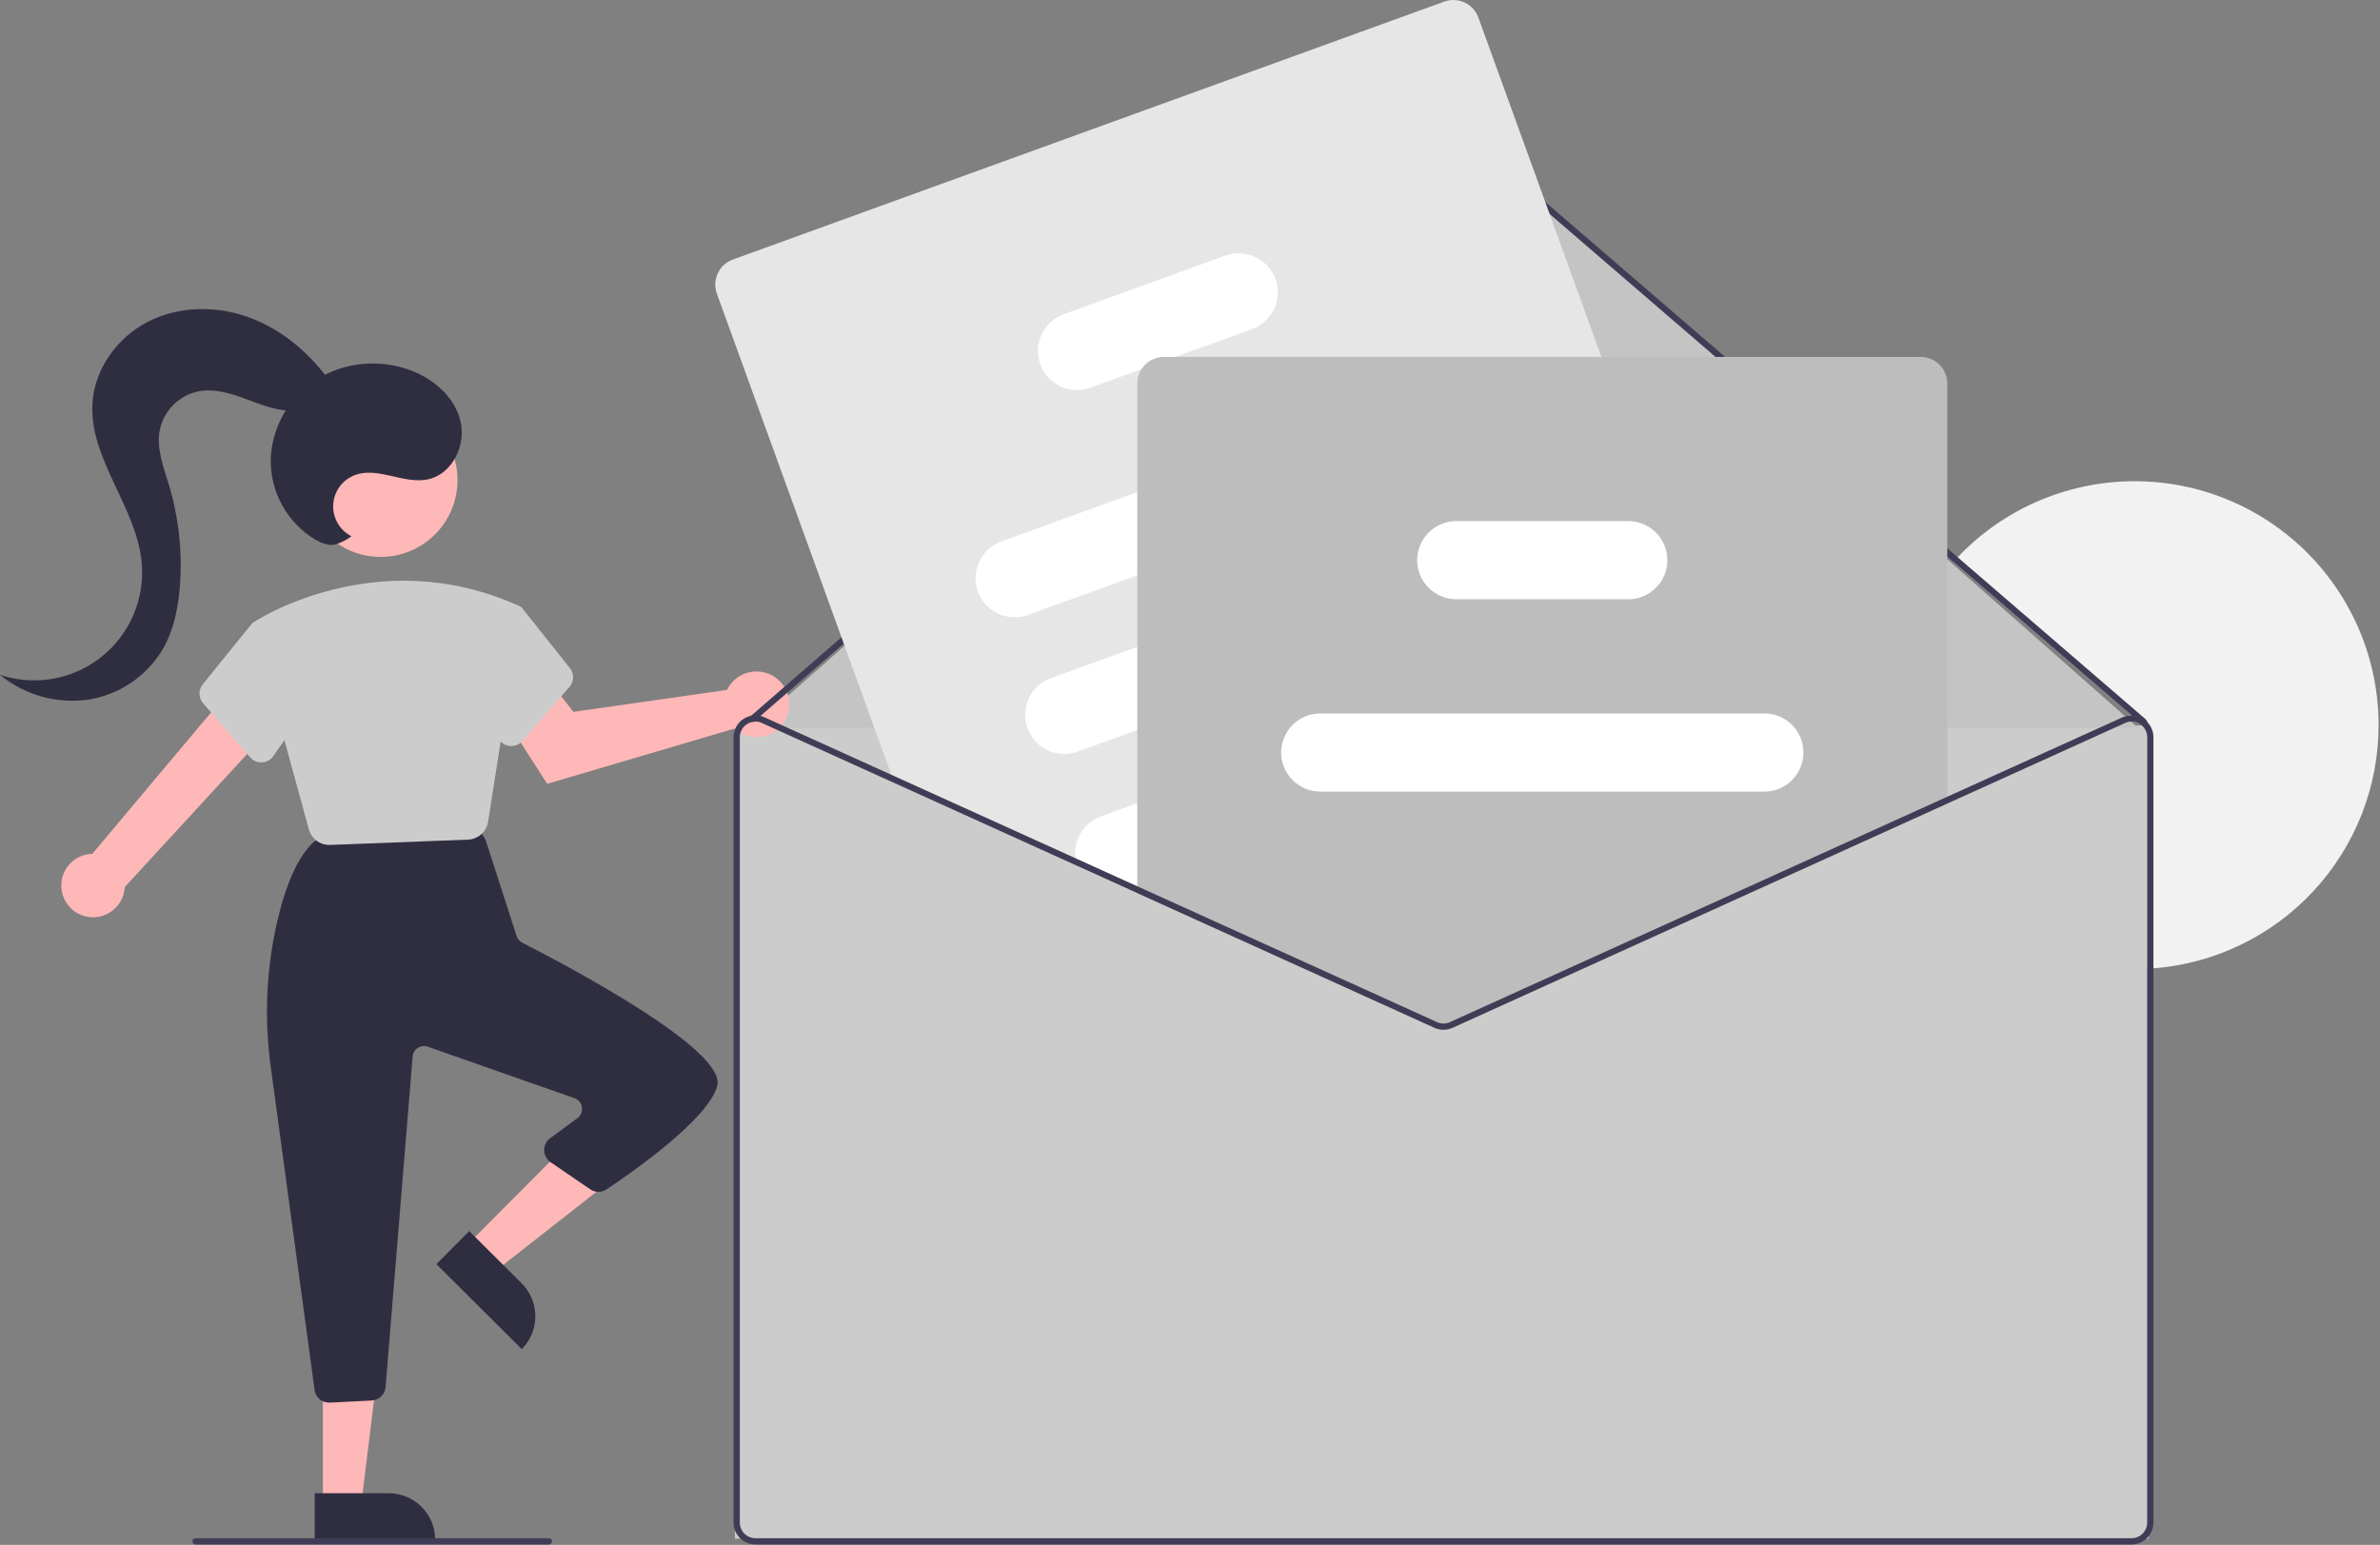 <svg width="761" height="494" viewBox="0 0 761 494" fill="none" xmlns="http://www.w3.org/2000/svg">
<rect x="0" y="0" width="761" height="494" fill="#808080" stroke="none"/>
<g clip-path="url(#clip0_2:2)">
<rect x="235" y="232" width="452" height="260" fill="#CCCCCC"/>
<path d="M462 37L683.703 232.75H240.298L462 37Z" fill="#C4C4C4"/>
<path d="M760.553 231.87C760.555 251.519 753.14 270.444 739.791 284.862C726.443 299.281 708.144 308.13 688.553 309.64C687.893 309.69 687.223 309.74 686.553 309.77V235.74C686.554 235 686.389 234.27 686.071 233.602C685.753 232.934 685.289 232.346 684.714 231.88C684.647 231.812 684.573 231.752 684.493 231.7C684.421 231.641 684.344 231.588 684.263 231.54C683.561 231.088 682.756 230.819 681.923 230.758C681.09 230.697 680.254 230.845 679.493 231.19L678.663 229.37C679.571 228.957 680.556 228.742 681.553 228.74L624.594 179.67C625.033 179.17 625.493 178.68 625.953 178.19C636.692 166.871 650.578 159.031 665.818 155.685C681.057 152.339 696.951 153.64 711.443 159.42C725.936 165.2 738.363 175.193 747.117 188.108C755.872 201.024 760.552 216.267 760.553 231.87V231.87Z" fill="#F2F2F2"/>
<path d="M19.778 285.056C19.494 283.609 19.532 282.117 19.888 280.686C20.243 279.255 20.908 277.919 21.836 276.773C22.764 275.626 23.931 274.697 25.257 274.051C26.583 273.405 28.034 273.057 29.508 273.033L74.47 219.509L85.695 233.861L39.873 283.674C39.75 286.154 38.722 288.502 36.983 290.275C35.245 292.047 32.916 293.12 30.439 293.29C27.962 293.461 25.509 292.717 23.544 291.199C21.579 289.681 20.239 287.496 19.778 285.056H19.778Z" fill="#FFB8B8"/>
<path d="M233.287 219.178C232.972 219.634 232.694 220.113 232.454 220.612L183.36 227.629L175.905 218.165L160.151 227.549L174.96 250.638L234.835 232.988C236.415 234.418 238.393 235.333 240.506 235.612C242.619 235.891 244.767 235.52 246.664 234.548C248.561 233.576 250.117 232.05 251.126 230.173C252.134 228.295 252.547 226.155 252.309 224.037C252.072 221.919 251.195 219.923 249.796 218.316C248.397 216.708 246.541 215.564 244.476 215.037C242.411 214.51 240.235 214.623 238.236 215.363C236.237 216.103 234.511 217.434 233.287 219.178Z" fill="#FFB8B8"/>
<path d="M149.426 398.009L158.114 406.659L195.614 377.267L182.792 364.5L149.426 398.009Z" fill="#FFB8B8"/>
<path d="M166.836 431.409L139.532 404.222L150.036 393.673L166.791 410.356C168.176 411.735 169.276 413.374 170.028 415.179C170.78 416.983 171.17 418.918 171.174 420.873C171.178 422.828 170.797 424.765 170.053 426.573C169.309 428.38 168.216 430.024 166.836 431.409L166.836 431.409Z" fill="#2F2E41"/>
<path d="M103.246 480.98H115.506L121.338 433.692H103.244L103.246 480.98Z" fill="#FFB8B8"/>
<path d="M139.15 492.363L100.619 492.364L100.618 477.478L124.262 477.476C126.217 477.476 128.153 477.861 129.959 478.609C131.765 479.357 133.407 480.454 134.789 481.836C136.171 483.219 137.268 484.86 138.016 486.666C138.765 488.472 139.15 490.408 139.15 492.363V492.363Z" fill="#2F2E41"/>
<path d="M100.581 444.457L86.616 341.47C84.431 325.906 85.109 310.074 88.618 294.754C91.483 282.442 95.355 273.914 100.124 269.407C100.877 268.701 101.841 268.261 102.867 268.154L148.974 263.352C149.862 263.261 150.758 263.424 151.556 263.823C152.355 264.223 153.023 264.841 153.484 265.605L155 268.131C155.184 268.438 155.332 268.764 155.442 269.105L165.19 299.325C165.336 299.781 165.57 300.204 165.881 300.569C166.191 300.934 166.571 301.234 166.999 301.451C182.347 309.287 232.202 335.739 229.349 347.151C226.668 357.874 201.569 375.261 193.941 380.334C193.164 380.853 192.249 381.127 191.315 381.12C190.38 381.113 189.47 380.825 188.701 380.294L176.038 371.63C175.419 371.207 174.911 370.642 174.556 369.982C174.201 369.323 174.009 368.588 173.996 367.839C173.983 367.09 174.149 366.349 174.481 365.677C174.813 365.005 175.301 364.423 175.904 363.979L184.637 357.544C185.171 357.15 185.588 356.618 185.842 356.005C186.097 355.392 186.179 354.721 186.081 354.064C185.983 353.408 185.707 352.79 185.284 352.279C184.861 351.767 184.306 351.381 183.68 351.161L136.781 334.705C136.255 334.52 135.693 334.458 135.139 334.525C134.584 334.591 134.053 334.784 133.585 335.088C133.117 335.392 132.725 335.799 132.439 336.278C132.153 336.757 131.98 337.296 131.935 337.852L123.288 443.539C123.192 444.673 122.69 445.733 121.873 446.524C121.056 447.315 119.98 447.784 118.845 447.843L105.465 448.513C105.384 448.517 105.303 448.519 105.222 448.519C104.087 448.523 102.989 448.113 102.134 447.365C101.28 446.617 100.727 445.583 100.581 444.457V444.457Z" fill="#2F2E41"/>
<path d="M121.726 178.085C135.291 178.085 146.287 167.088 146.287 153.524C146.287 139.959 135.291 128.963 121.726 128.963C108.162 128.963 97.165 139.959 97.165 153.524C97.165 167.088 108.162 178.085 121.726 178.085Z" fill="#FFB8B8"/>
<path d="M98.754 265.2L80.675 199.235L80.984 199.026C81.373 198.765 120.341 173.033 165.965 193.769L166.792 194.244L156.079 262.711C155.845 264.273 155.074 265.705 153.897 266.76C152.721 267.814 151.213 268.425 149.635 268.487L105.552 270.183C105.463 270.186 105.374 270.188 105.286 270.188C103.8 270.192 102.355 269.705 101.173 268.803C99.992 267.901 99.142 266.634 98.754 265.2V265.2Z" fill="#CCCCCC"/>
<path d="M79.987 242.179L64.929 224.864C64.204 224.032 63.796 222.971 63.776 221.867C63.757 220.764 64.127 219.689 64.823 218.832L80.564 199.387L92.647 202.683L99.053 225.104L87.373 241.791C86.965 242.377 86.429 242.861 85.805 243.207C85.181 243.553 84.486 243.751 83.774 243.786C83.689 243.791 83.606 243.793 83.522 243.793C82.851 243.794 82.188 243.65 81.578 243.372C80.968 243.094 80.425 242.687 79.987 242.179V242.179Z" fill="#CCCCCC"/>
<path d="M163.252 238.572C162.539 238.537 161.844 238.339 161.22 237.993C160.596 237.647 160.06 237.163 159.653 236.577L147.972 219.89L153.59 196.288L164.716 193.253L166.792 194.244L182.202 213.618C182.898 214.475 183.268 215.549 183.249 216.653C183.229 217.757 182.821 218.818 182.096 219.65L167.039 236.965C166.6 237.472 166.057 237.879 165.447 238.158C164.837 238.436 164.174 238.58 163.503 238.578C163.42 238.578 163.336 238.576 163.252 238.572Z" fill="#CCCCCC"/>
<path d="M686.553 230.84C686.563 231.089 686.477 231.332 686.313 231.52C686.141 231.722 685.896 231.847 685.631 231.867C685.367 231.888 685.105 231.803 684.904 231.63L681.553 228.74L624.594 179.67L464.834 42.02C463.922 41.24 462.762 40.812 461.562 40.814C460.362 40.816 459.203 41.247 458.294 42.03L243.154 228.94L241.214 230.62C241.139 230.686 241.055 230.74 240.964 230.78C240.804 230.851 240.628 230.879 240.453 230.86C240.204 230.834 239.972 230.716 239.804 230.53C239.717 230.432 239.65 230.317 239.608 230.193C239.565 230.069 239.547 229.938 239.556 229.807C239.564 229.676 239.598 229.548 239.656 229.43C239.714 229.312 239.795 229.207 239.893 229.12L240.163 228.88L456.984 40.52C458.258 39.426 459.88 38.823 461.56 38.819C463.239 38.815 464.865 39.412 466.143 40.5L625.953 178.19L686.203 230.11C686.309 230.201 686.394 230.313 686.454 230.439C686.515 230.564 686.548 230.701 686.553 230.84V230.84Z" fill="#3F3D56"/>
<path d="M565.084 260.37L562.453 253.13L553.393 228.13L533.873 174.3L512.053 114.13L472.703 5.6C471.931 3.484 470.351 1.76 468.31 0.806C466.269 -0.148 463.933 -0.254 461.813 0.51L234.304 83C232.186 83.772 230.462 85.352 229.508 87.393C228.554 89.435 228.448 91.771 229.214 93.89L285.004 247.75L285.953 250.38L344.513 276.92L360.973 284.38L363.643 285.59L433.334 317.18L436.033 316.2L481.743 299.63L550.694 274.63L559.984 271.26C562.102 270.489 563.828 268.91 564.784 266.869C565.739 264.828 565.847 262.491 565.084 260.37V260.37Z" fill="#E6E6E6"/>
<path d="M469.683 132.21C468.548 129.095 466.225 126.558 463.222 125.154C460.219 123.75 456.781 123.594 453.663 124.72L363.643 157.37L320.174 173.13C318.629 173.688 317.21 174.546 315.997 175.653C314.784 176.76 313.801 178.095 313.104 179.583C312.407 181.07 312.01 182.68 311.936 184.321C311.862 185.961 312.112 187.6 312.672 189.144C313.232 190.688 314.09 192.107 315.199 193.319C316.307 194.531 317.643 195.513 319.131 196.208C320.619 196.903 322.23 197.298 323.87 197.371C325.511 197.443 327.15 197.192 328.694 196.63L363.643 183.96L462.194 148.23C465.308 147.095 467.846 144.772 469.25 141.768C470.654 138.765 470.81 135.328 469.683 132.21V132.21Z" fill="white"/>
<path d="M485.533 175.93C484.399 172.815 482.075 170.278 479.072 168.874C476.069 167.47 472.631 167.314 469.514 168.44L454.264 173.97L363.643 206.83L336.024 216.84C332.909 217.972 330.371 220.295 328.968 223.297C327.565 226.299 327.411 229.736 328.54 232.851C329.669 235.967 331.989 238.507 334.99 239.913C337.991 241.319 341.427 241.477 344.544 240.35L363.643 233.42L478.044 191.94C478.304 191.85 478.553 191.74 478.803 191.63C481.708 190.356 484.02 188.025 485.269 185.109C486.519 182.194 486.613 178.913 485.533 175.93V175.93Z" fill="white"/>
<path d="M501.554 220.11C500.421 216.996 498.099 214.458 495.098 213.054C492.096 211.65 488.66 211.494 485.544 212.62L442.774 228.13L409.663 240.14L363.643 256.82L352.044 261.03C349.363 262.007 347.096 263.869 345.617 266.31C344.139 268.75 343.538 271.622 343.913 274.45C344.028 275.292 344.229 276.12 344.514 276.92L360.974 284.38L363.643 283.41H363.663L447.174 253.13L494.063 236.13C497.18 234.998 499.719 232.674 501.124 229.67C502.528 226.667 502.683 223.228 501.554 220.11H501.554Z" fill="white"/>
<path d="M407.824 89.23C406.689 86.115 404.365 83.578 401.362 82.174C398.359 80.77 394.921 80.614 391.804 81.74L340.103 100.48C336.989 101.612 334.451 103.935 333.047 106.937C331.644 109.939 331.49 113.376 332.619 116.491C333.748 119.607 336.068 122.147 339.069 123.553C342.07 124.959 345.507 125.116 348.623 123.99L364.984 118.06L375.813 114.13L400.334 105.24C403.448 104.108 405.986 101.786 407.39 98.784C408.794 95.783 408.95 92.347 407.824 89.23Z" fill="white"/>
<path d="M614.143 114.13H372.143C370.716 114.132 369.312 114.492 368.061 115.179C366.809 115.866 365.751 116.857 364.984 118.06C364.106 119.423 363.641 121.01 363.643 122.63V285.59L433.334 317.18L443.154 321.63L458.663 328.66C459.572 329.071 460.557 329.283 461.554 329.283C462.55 329.283 463.535 329.071 464.444 328.66L479.953 321.63L528.493 299.63L573.734 279.12L622.643 256.96V122.63C622.642 120.376 621.746 118.215 620.152 116.621C618.558 115.028 616.397 114.132 614.143 114.13Z" fill="#BDBDBD"/>
<path d="M564.143 228.13H422.143C418.915 228.132 415.812 229.384 413.485 231.623C411.159 233.861 409.789 236.914 409.663 240.14C409.647 240.303 409.64 240.467 409.643 240.63C409.648 243.944 410.966 247.121 413.31 249.464C415.653 251.807 418.83 253.126 422.143 253.13H564.143C567.459 253.13 570.638 251.813 572.982 249.469C575.326 247.125 576.643 243.945 576.643 240.63C576.643 237.315 575.326 234.136 572.982 231.791C570.638 229.447 567.459 228.13 564.143 228.13Z" fill="white"/>
<path d="M532.384 174.84C531.503 172.434 529.905 170.356 527.806 168.888C525.706 167.419 523.206 166.631 520.643 166.63H465.643C463.242 166.632 460.892 167.326 458.874 168.627C456.856 169.929 455.256 171.784 454.263 173.97C453.523 175.589 453.141 177.35 453.143 179.13C453.148 182.444 454.466 185.621 456.81 187.964C459.153 190.307 462.33 191.626 465.643 191.63H520.643C522.654 191.63 524.636 191.145 526.419 190.216C528.202 189.287 529.735 187.942 530.888 186.294C532.04 184.646 532.778 182.744 533.038 180.75C533.299 178.756 533.074 176.729 532.384 174.84Z" fill="white"/>
<g style="mix-blend-mode:darken">
<path d="M523.643 299.63L475.103 321.63L463.614 326.84C462.966 327.132 462.264 327.283 461.554 327.283C460.843 327.283 460.141 327.132 459.493 326.84L448.004 321.63H443.154L458.663 328.66C459.572 329.071 460.557 329.283 461.554 329.283C462.55 329.283 463.535 329.071 464.444 328.66L479.953 321.63L528.493 299.63H523.643ZM523.643 299.63L475.103 321.63L463.614 326.84C462.966 327.132 462.264 327.283 461.554 327.283C460.843 327.283 460.141 327.132 459.493 326.84L448.004 321.63H443.154L458.663 328.66C459.572 329.071 460.557 329.283 461.554 329.283C462.55 329.283 463.535 329.071 464.444 328.66L479.953 321.63L528.493 299.63H523.643ZM523.643 299.63L475.103 321.63L463.614 326.84C462.966 327.132 462.264 327.283 461.554 327.283C460.843 327.283 460.141 327.132 459.493 326.84L448.004 321.63H443.154L458.663 328.66C459.572 329.071 460.557 329.283 461.554 329.283C462.55 329.283 463.535 329.071 464.444 328.66L479.953 321.63L528.493 299.63H523.643ZM686.553 230.84C686.185 230.473 685.779 230.145 685.344 229.86C684.361 229.223 683.234 228.845 682.066 228.759C680.899 228.673 679.728 228.884 678.663 229.37L572.234 277.61L523.643 299.63L475.103 321.63L463.614 326.84C462.966 327.132 462.264 327.283 461.553 327.283C460.843 327.283 460.141 327.132 459.493 326.84L448.004 321.63L436.033 316.2L363.663 283.41L363.643 283.4L343.913 274.45L285.004 247.75L244.444 229.37C244.031 229.179 243.598 229.035 243.154 228.94C242.174 228.696 241.152 228.675 240.163 228.88C238.582 229.204 237.16 230.063 236.139 231.313C235.117 232.562 234.557 234.126 234.554 235.74V486.87C234.556 488.726 235.294 490.506 236.606 491.818C237.918 493.13 239.698 493.868 241.554 493.87H681.554C683.409 493.868 685.189 493.13 686.501 491.818C687.813 490.506 688.551 488.726 688.554 486.87V235.74C688.557 233.908 687.838 232.147 686.553 230.84V230.84ZM686.553 486.87C686.553 488.196 686.026 489.468 685.088 490.405C684.151 491.343 682.879 491.87 681.553 491.87H241.554C240.228 491.87 238.956 491.343 238.019 490.405C237.081 489.468 236.554 488.196 236.554 486.87V235.74C236.554 234.905 236.764 234.082 237.164 233.349C237.564 232.615 238.141 231.993 238.844 231.54C239.338 231.224 239.882 230.994 240.453 230.86C240.622 230.824 240.792 230.797 240.964 230.78C241.159 230.752 241.356 230.739 241.553 230.74C242.264 230.741 242.967 230.895 243.613 231.19L285.953 250.38L344.513 276.92L360.973 284.38L363.643 285.59L433.334 317.18L443.154 321.63L458.663 328.66C459.572 329.071 460.557 329.283 461.553 329.283C462.55 329.283 463.535 329.071 464.444 328.66L479.953 321.63L528.493 299.63L573.734 279.12L679.493 231.19C680.254 230.845 681.09 230.697 681.923 230.758C682.756 230.819 683.561 231.088 684.263 231.54C684.344 231.588 684.421 231.641 684.493 231.7C684.573 231.752 684.647 231.812 684.714 231.88C685.289 232.346 685.753 232.934 686.071 233.602C686.389 234.27 686.554 235 686.553 235.74L686.553 486.87ZM523.643 299.63L475.103 321.63L463.614 326.84C462.966 327.132 462.264 327.283 461.554 327.283C460.843 327.283 460.141 327.132 459.493 326.84L448.004 321.63H443.154L458.663 328.66C459.572 329.071 460.557 329.283 461.554 329.283C462.55 329.283 463.535 329.071 464.444 328.66L479.953 321.63L528.493 299.63H523.643ZM523.643 299.63L475.103 321.63L463.614 326.84C462.966 327.132 462.264 327.283 461.554 327.283C460.843 327.283 460.141 327.132 459.493 326.84L448.004 321.63H443.154L458.663 328.66C459.572 329.071 460.557 329.283 461.554 329.283C462.55 329.283 463.535 329.071 464.444 328.66L479.953 321.63L528.493 299.63H523.643ZM360.973 284.38L363.643 285.59V283.41L360.973 284.38ZM523.643 299.63L475.103 321.63L463.614 326.84C462.966 327.132 462.264 327.283 461.554 327.283C460.843 327.283 460.141 327.132 459.493 326.84L448.004 321.63H443.154L458.663 328.66C459.572 329.071 460.557 329.283 461.554 329.283C462.55 329.283 463.535 329.071 464.444 328.66L479.953 321.63L528.493 299.63H523.643Z" fill="#3F3D56"/>
</g>
<path d="M175.526 493.87H62.526C62.261 493.87 62.006 493.765 61.819 493.577C61.631 493.39 61.526 493.135 61.526 492.87C61.526 492.605 61.631 492.351 61.819 492.163C62.006 491.976 62.261 491.87 62.526 491.87H175.526C175.791 491.87 176.046 491.976 176.233 492.163C176.421 492.351 176.526 492.605 176.526 492.87C176.526 493.135 176.421 493.39 176.233 493.577C176.046 493.765 175.791 493.87 175.526 493.87Z" fill="#3F3D56"/>
<path d="M112.388 171.486C110.543 170.549 109.009 169.099 107.971 167.309C106.934 165.519 106.438 163.467 106.542 161.4C106.647 159.334 107.348 157.343 108.561 155.667C109.775 153.991 111.447 152.703 113.377 151.958C120.789 149.098 129.098 154.935 136.867 153.275C144.61 151.621 149.089 142.364 147.241 134.665C145.393 126.965 138.666 121.166 131.248 118.397C126.403 116.592 121.215 115.901 116.067 116.372C110.919 116.844 105.943 118.468 101.507 121.123C97.117 123.856 93.46 127.619 90.856 132.087C88.251 136.554 86.777 141.59 86.562 146.757C86.461 151.928 87.725 157.034 90.225 161.562C92.726 166.09 96.375 169.879 100.806 172.547C102.78 173.685 105.079 174.599 107.299 174.087C109.123 173.495 110.84 172.617 112.388 171.486V171.486Z" fill="#2F2E41"/>
<path d="M104.428 120.524C97.893 111.856 89.071 104.735 78.805 101.204C68.539 97.673 56.808 97.957 47.166 102.946C37.525 107.936 30.334 117.845 29.584 128.675C28.335 146.7 43.736 162.021 45.317 180.02C45.818 185.725 44.892 191.465 42.622 196.723C40.353 201.981 36.811 206.592 32.316 210.14C27.821 213.689 22.514 216.063 16.872 217.05C11.231 218.037 5.433 217.605 0 215.793C3.87 218.978 8.356 221.329 13.177 222.697C17.999 224.066 23.051 224.422 28.017 223.744C32.975 223 37.705 221.162 41.864 218.364C46.023 215.565 49.508 211.875 52.064 207.563C55.531 201.541 56.954 194.545 57.507 187.618C58.375 176.666 57.199 165.647 54.039 155.125C52.312 149.384 49.969 143.476 51.064 137.581C51.689 134.515 53.2 131.7 55.411 129.486C57.622 127.272 60.435 125.756 63.5 125.128C68.453 124.199 73.517 125.711 78.247 127.451C82.977 129.191 87.745 131.204 92.784 131.319C97.822 131.435 103.309 129.128 105.256 124.48L104.428 120.524Z" fill="#2F2E41"/>
</g>
<defs>
<clipPath id="clip0_2:2">
<rect width="760.554" height="493.87" fill="white"/>
</clipPath>
</defs>
</svg>
